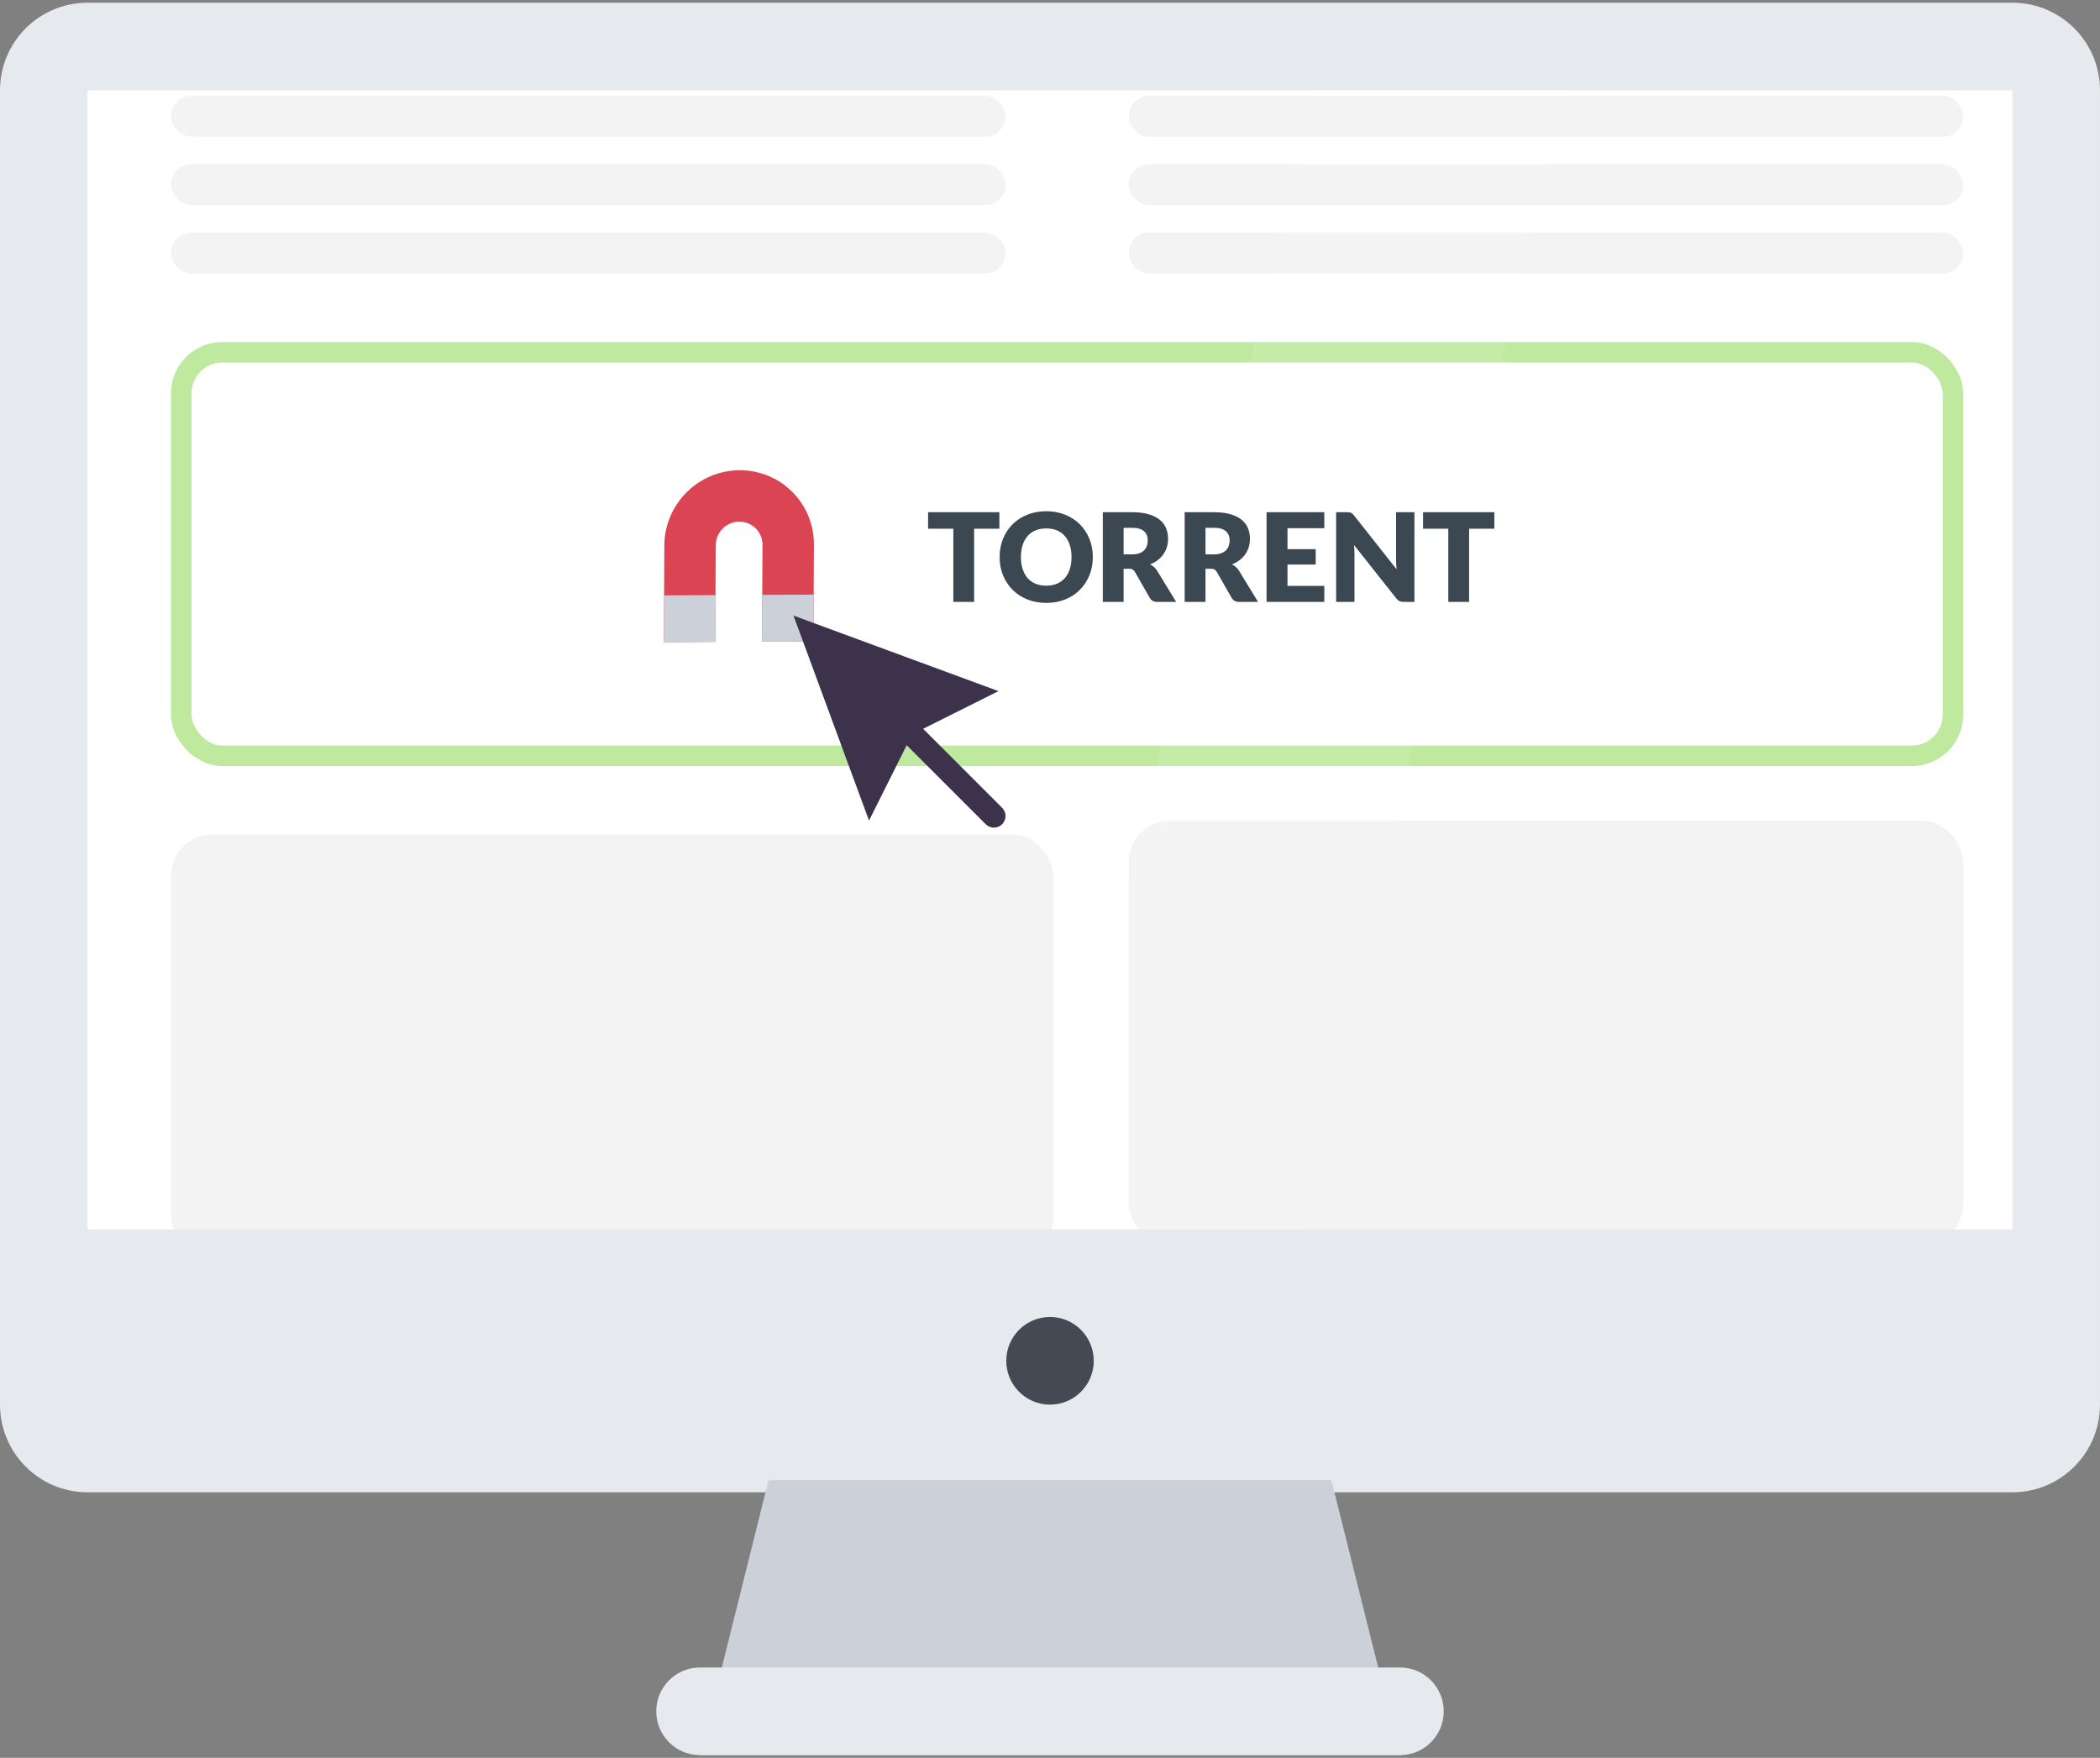 <svg xmlns="http://www.w3.org/2000/svg" xmlns:xlink="http://www.w3.org/1999/xlink" width="307" height="257" viewBox="0 0 307 257">
  <rect x="0" y="0" width="307" height="257" fill="#808080" stroke="none"/>
  <defs>
    <rect id="computer---magnet-link-a" width="262" height="62" x="25" y="50" rx="6"/>
  </defs>
  <g fill="none" fill-rule="evenodd">
    <path fill="#FFF" fill-rule="nonzero" d="M12.794,211.756 C9.266,211.756 6.395,208.885 6.395,205.357 L6.395,13.208 C6.395,9.676 9.266,6.805 12.794,6.805 L294.201,6.805 C297.733,6.805 300.609,9.676 300.609,13.208 L300.609,205.357 C300.609,208.885 297.733,211.756 294.201,211.756 L12.794,211.756 L12.794,211.756 Z"/>
    <use fill="#FFF" xlink:href="#computer---magnet-link-a"/>
    <rect width="259" height="59" x="26.5" y="51.5" stroke="#80D440" stroke-opacity=".5" stroke-width="3" rx="6"/>
    <rect width="129" height="62" x="25" y="122" fill="#F3F3F3" rx="6"/>
    <rect width="122" height="62" x="165" y="120" fill="#F3F3F3" rx="6"/>
    <rect width="122" height="6" x="25" y="34" fill="#F3F3F3" rx="3"/>
    <rect width="122" height="6" x="25" y="24" fill="#F3F3F3" rx="3"/>
    <rect width="122" height="6" x="165" y="24" fill="#F3F3F3" rx="3"/>
    <rect width="122" height="6" x="165" y="34" fill="#F3F3F3" rx="3"/>
    <rect width="122" height="6" x="165" y="14" fill="#F3F3F3" rx="3"/>
    <rect width="122" height="6" x="25" y="14" fill="#F3F3F3" rx="3"/>
    <path fill="#E6E9ED" fill-rule="nonzero" d="M294.201,0.397 L12.794,0.397 C5.73,0.397 0.001,6.134 0.001,13.208 L0.001,205.357 C0.001,212.431 5.73,218.173 12.794,218.173 L294.201,218.173 C301.265,218.173 306.999,212.432 306.999,205.357 L306.999,13.208 C306.999,6.134 301.265,0.397 294.201,0.397 Z M294.201,205.357 L12.794,205.357 L12.794,13.208 L294.201,13.208 L294.201,205.357 Z"/>
    <polygon fill="#CCD1D9" fill-rule="nonzero" points="204.673 256.603 102.332 256.603 115.088 205.414 191.894 205.395"/>
    <rect width="287.881" height="36.647" x="9.561" y="179.744" fill="#E6E9ED" fill-rule="nonzero"/>
    <path fill="#434A54" fill-rule="nonzero" d="M159.894,198.959 C159.894,202.487 157.032,205.357 153.5,205.357 C149.968,205.357 147.106,202.487 147.106,198.959 C147.106,195.412 149.968,192.541 153.5,192.541 C157.032,192.541 159.894,195.412 159.894,198.959 Z"/>
    <path fill="#E6E9ED" fill-rule="nonzero" d="M204.673,243.787 L102.332,243.787 C98.8,243.787 95.938,246.658 95.938,250.185 C95.938,253.732 98.8,256.603 102.332,256.603 L204.673,256.603 C208.196,256.603 211.061,253.732 211.061,250.185 C211.061,246.658 208.196,243.787 204.673,243.787 Z"/>
    <polygon fill="#FFF" fill-rule="nonzero" points="190.282 179.744 153.5 179.744 191.875 13.208 228.656 13.208" opacity=".1"/>
    <g transform="translate(87 64)">
      <g fill-rule="nonzero" transform="rotate(135 16.508 18.85)">
        <path fill="#DA4453" d="M23.532,10.334 L13.482,20.279 C12.144,21.605 9.964,21.605 8.626,20.279 C7.286,18.954 7.286,16.797 8.626,15.472 L18.674,5.525 L13.331,0.238 L3.283,10.184 L3.283,10.184 C-1.009,14.433 -1.009,21.319 3.283,25.567 C7.576,29.816 14.534,29.816 18.825,25.567 L28.874,15.622 L23.532,10.334 Z"/>
        <polygon fill="#CCD1D9" points="8.475 5.045 13.818 10.334 18.674 5.525 13.331 .238"/>
        <polygon fill="#CCD1D9" points="28.874 15.622 23.532 10.334 18.674 15.14 24.017 20.428"/>
      </g>
      <path fill="#3B4751" d="M59.099,10.887 L59.099,13.299 L55.409,13.299 L55.409,24 L52.367,24 L52.367,13.299 L48.677,13.299 L48.677,10.887 L59.099,10.887 Z M72.761,17.439 C72.761,18.387 72.597,19.269 72.27,20.085 C71.943,20.901 71.483,21.61 70.889,22.213 C70.295,22.817 69.579,23.289 68.742,23.631 C67.905,23.973 66.977,24.144 65.957,24.144 C64.937,24.144 64.007,23.973 63.167,23.631 C62.327,23.289 61.608,22.817 61.011,22.213 C60.414,21.61 59.952,20.901 59.625,20.085 C59.298,19.269 59.135,18.387 59.135,17.439 C59.135,16.491 59.298,15.609 59.625,14.793 C59.952,13.977 60.414,13.269 61.011,12.669 C61.608,12.069 62.327,11.598 63.167,11.256 C64.007,10.914 64.937,10.743 65.957,10.743 C66.977,10.743 67.905,10.915 68.742,11.261 C69.579,11.606 70.295,12.078 70.889,12.678 C71.483,13.278 71.943,13.986 72.27,14.802 C72.597,15.618 72.761,16.497 72.761,17.439 Z M69.647,17.439 C69.647,16.791 69.563,16.208 69.395,15.688 C69.227,15.169 68.985,14.73 68.67,14.37 C68.355,14.01 67.97,13.734 67.514,13.542 C67.058,13.35 66.539,13.254 65.957,13.254 C65.369,13.254 64.845,13.35 64.386,13.542 C63.927,13.734 63.54,14.01 63.225,14.37 C62.91,14.73 62.669,15.169 62.501,15.688 C62.333,16.208 62.249,16.791 62.249,17.439 C62.249,18.093 62.333,18.679 62.501,19.198 C62.669,19.718 62.91,20.157 63.225,20.517 C63.54,20.877 63.927,21.151 64.386,21.34 C64.845,21.53 65.369,21.624 65.957,21.624 C66.539,21.624 67.058,21.53 67.514,21.34 C67.97,21.151 68.355,20.877 68.67,20.517 C68.985,20.157 69.227,19.718 69.395,19.198 C69.563,18.679 69.647,18.093 69.647,17.439 Z M77.261,19.149 L77.261,24 L74.219,24 L74.219,10.887 L78.485,10.887 C79.433,10.887 80.241,10.984 80.91,11.18 C81.579,11.375 82.125,11.646 82.548,11.994 C82.971,12.342 83.279,12.753 83.471,13.227 C83.663,13.701 83.759,14.217 83.759,14.775 C83.759,15.201 83.702,15.603 83.588,15.981 C83.474,16.359 83.304,16.708 83.079,17.029 C82.854,17.351 82.578,17.637 82.251,17.889 C81.924,18.141 81.548,18.348 81.122,18.51 C81.326,18.612 81.516,18.738 81.693,18.888 C81.87,19.038 82.025,19.221 82.157,19.437 L84.947,24 L82.193,24 C81.683,24 81.317,23.808 81.095,23.424 L78.917,19.617 C78.821,19.449 78.708,19.329 78.579,19.257 C78.45,19.185 78.269,19.149 78.035,19.149 L77.261,19.149 Z M77.261,17.052 L78.485,17.052 C78.899,17.052 79.251,17 79.542,16.895 C79.833,16.789 80.072,16.644 80.258,16.458 C80.444,16.272 80.579,16.055 80.663,15.806 C80.747,15.556 80.789,15.288 80.789,15 C80.789,14.424 80.601,13.974 80.226,13.65 C79.851,13.326 79.271,13.164 78.485,13.164 L77.261,13.164 L77.261,17.052 Z M89.231,19.149 L89.231,24 L86.189,24 L86.189,10.887 L90.455,10.887 C91.403,10.887 92.211,10.984 92.88,11.18 C93.549,11.375 94.095,11.646 94.518,11.994 C94.941,12.342 95.249,12.753 95.441,13.227 C95.633,13.701 95.729,14.217 95.729,14.775 C95.729,15.201 95.672,15.603 95.558,15.981 C95.444,16.359 95.274,16.708 95.049,17.029 C94.824,17.351 94.548,17.637 94.221,17.889 C93.894,18.141 93.518,18.348 93.092,18.51 C93.296,18.612 93.486,18.738 93.663,18.888 C93.84,19.038 93.995,19.221 94.127,19.437 L96.917,24 L94.163,24 C93.653,24 93.287,23.808 93.065,23.424 L90.887,19.617 C90.791,19.449 90.678,19.329 90.549,19.257 C90.42,19.185 90.239,19.149 90.005,19.149 L89.231,19.149 Z M89.231,17.052 L90.455,17.052 C90.869,17.052 91.221,17 91.512,16.895 C91.803,16.789 92.042,16.644 92.228,16.458 C92.414,16.272 92.549,16.055 92.633,15.806 C92.717,15.556 92.759,15.288 92.759,15 C92.759,14.424 92.571,13.974 92.196,13.65 C91.821,13.326 91.241,13.164 90.455,13.164 L89.231,13.164 L89.231,17.052 Z M106.601,10.887 L106.601,13.227 L101.219,13.227 L101.219,16.287 L105.341,16.287 L105.341,18.537 L101.219,18.537 L101.219,21.66 L106.601,21.66 L106.601,24 L98.159,24 L98.159,10.887 L106.601,10.887 Z M109.931,10.887 C110.063,10.887 110.174,10.893 110.264,10.905 C110.354,10.917 110.435,10.939 110.507,10.973 C110.579,11.006 110.648,11.052 110.714,11.112 C110.78,11.172 110.855,11.253 110.939,11.355 L117.167,19.23 C117.143,18.978 117.125,18.734 117.113,18.497 C117.101,18.259 117.095,18.036 117.095,17.826 L117.095,10.887 L119.777,10.887 L119.777,24 L118.193,24 C117.959,24 117.761,23.964 117.599,23.892 C117.437,23.82 117.281,23.688 117.131,23.496 L110.948,15.684 C110.966,15.912 110.981,16.135 110.993,16.355 C111.005,16.574 111.011,16.779 111.011,16.971 L111.011,24 L108.329,24 L108.329,10.887 L109.931,10.887 Z M131.459,10.887 L131.459,13.299 L127.769,13.299 L127.769,24 L124.727,24 L124.727,13.299 L121.037,13.299 L121.037,10.887 L131.459,10.887 Z"/>
    </g>
    <g fill="#3D324C" fill-rule="nonzero" transform="translate(116 90)">
      <path d="M30.502,28.099 L18.952,16.55 L29.968,11.043 L0,0 L11.043,29.97 L16.55,18.953 L28.099,30.502 C28.43,30.835 28.865,31 29.3,31 C29.735,31 30.17,30.835 30.502,30.502 C31.166,29.839 31.166,28.764 30.502,28.099"/>
    </g>
  </g>
</svg>
